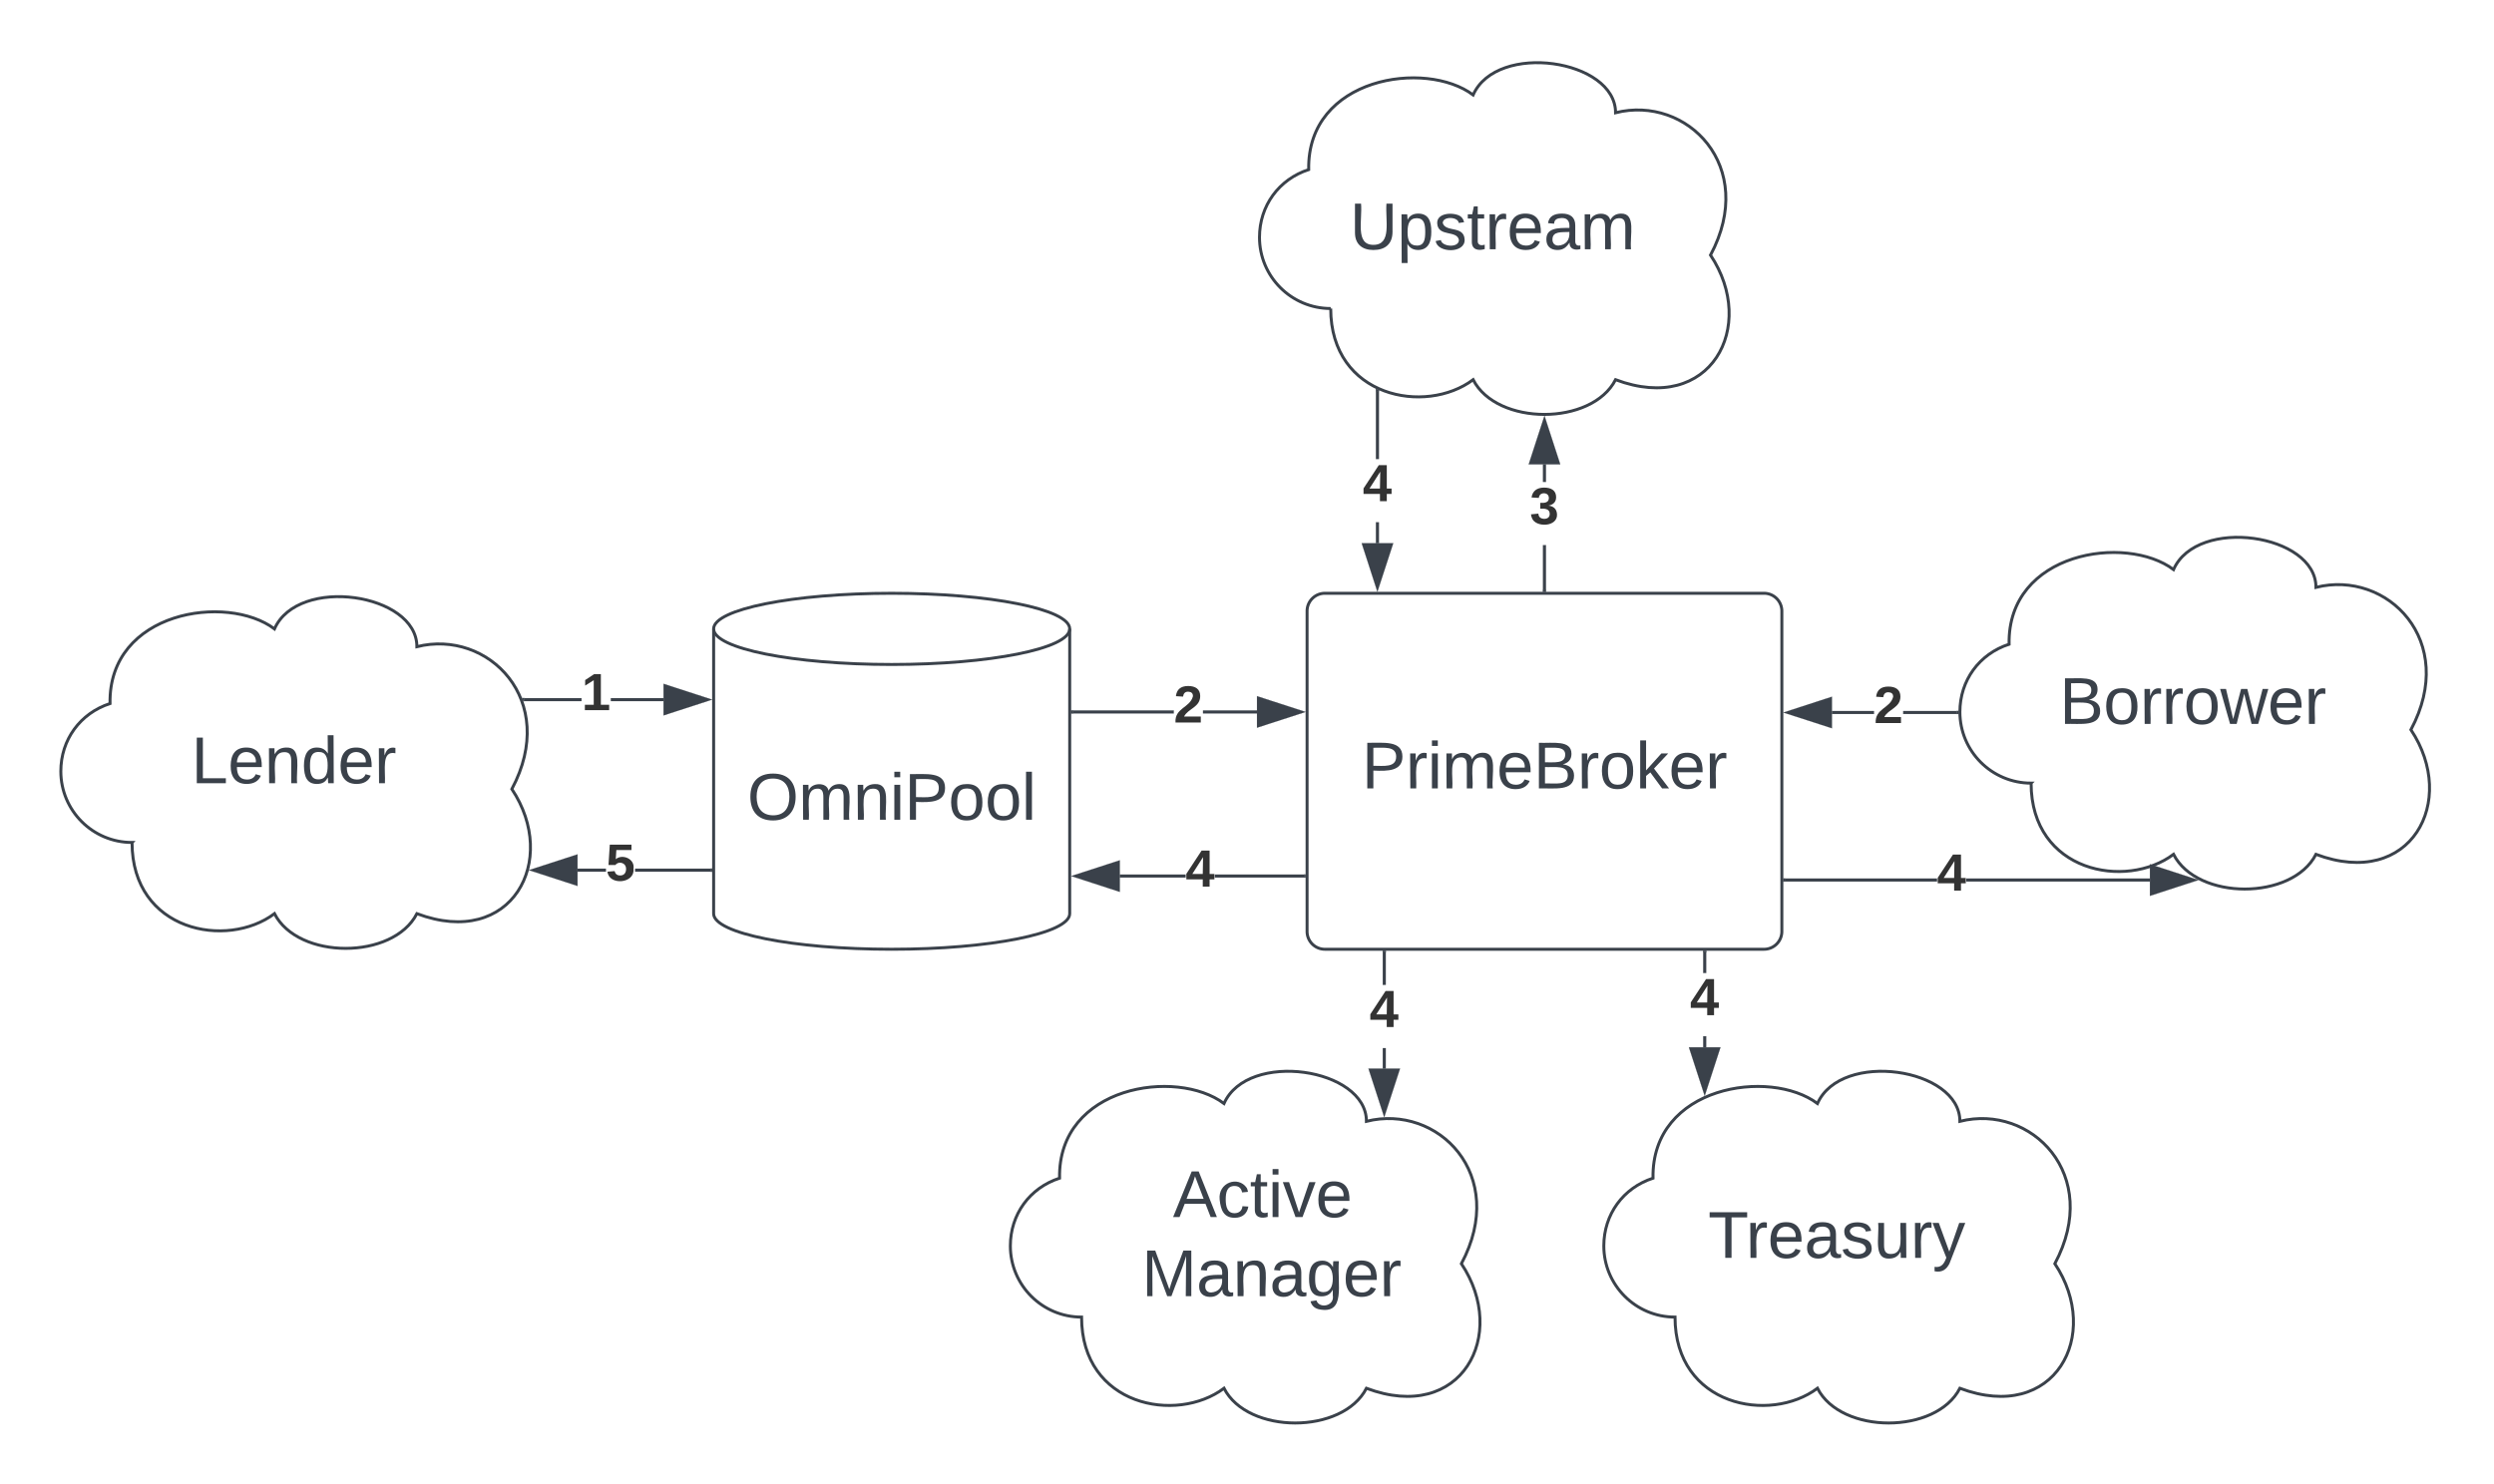 <svg xmlns="http://www.w3.org/2000/svg" xmlns:xlink="http://www.w3.org/1999/xlink" xmlns:lucid="lucid" width="840.5" height="500.2"><g transform="translate(-259.5 -460)" lucid:page-tab-id="0_0"><path d="M0 0h1760v1360H0z" fill="#fff"/><path d="M944 724c-13.25 0-24-10.75-24-24 0-10.6 6.5-19.55 16.58-22.83C936 646 976 640 992 652c8-18 48-12 48 6 24-6 48 18 32 48 16 24 0 54-32 42-8 15.6-40 15.6-48 0-16 12-48 6-48-24z" stroke="#3a414a" fill="#fff"/><use xlink:href="#a" transform="matrix(1,0,0,1,925,645) translate(28.562 59.028)"/><path d="M700 666a6 6 0 0 1 6-6h148a6 6 0 0 1 6 6v108a6 6 0 0 1-6 6H706a6 6 0 0 1-6-6z" stroke="#3a414a" fill="#fff"/><use xlink:href="#b" transform="matrix(1,0,0,1,712,672) translate(6.426 53.778)"/><path d="M891.04 700.7h-14.16v-1h14.16zm27.97 0h-18.1v-1H919z" stroke="#3a414a" stroke-width=".05" fill="#3a414a"/><path d="M919.5 700l.04.7H919v-1h.53z" fill="#3a414a"/><path d="M919.52 700l.04.72h-.6v-1.06h.6zm-.5-.28v.94h.5l-.05-.67.03-.28z" stroke="#3a414a" stroke-width=".05" fill="#3a414a"/><path d="M876.38 704.83l-14.26-4.64 14.26-4.65z" fill="#3a414a"/><path d="M876.88 705.5l-16.38-5.3 16.38-5.33zm-13.14-5.3l12.14 3.94v-7.9z" stroke="#3a414a" stroke-width=".05" fill="#3a414a"/><use xlink:href="#c" transform="matrix(1,0,0,1,891.038,689.523) translate(0 14.222)"/><path d="M780.5 659h-1v-15.22h1zm0-36.55h-1v-5.92h1z" stroke="#3a414a" stroke-width=".05" fill="#3a414a"/><path d="M780.5 659.5h-1v-.5h1z" fill="#3a414a"/><path d="M780.52 659.52h-1.04v-.56h1.04zm-1-.5v.46h.96V659z" stroke="#3a414a" stroke-width=".05" fill="#3a414a"/><path d="M784.63 616.03h-9.26l4.63-14.26z" fill="#3a414a"/><path d="M785.32 616.53h-10.64l5.32-16.38zm-9.27-1h7.9L780 603.38z" stroke="#3a414a" stroke-width=".05" fill="#3a414a"/><use xlink:href="#d" transform="matrix(1,0,0,1,775.062,622.449) translate(0 14.222)"/><path d="M707.96 564c-13.25 0-24-10.75-24-24 0-10.6 6.5-19.55 16.58-22.83C699.96 486 739.96 480 755.96 492c8-18 48-12 48 6 24-6 48 18 32 48 16 24 0 54-32 42-8 15.6-40 15.6-48 0-16 12-48 6-48-24z" stroke="#3a414a" fill="#fff"/><use xlink:href="#e" transform="matrix(1,0,0,1,688.961,485) translate(25.444 59.028)"/><path d="M724.2 643.12h-1v-7.05h1zm0-28.38h-1v-22.92h1z" stroke="#3a414a" stroke-width=".05" fill="#3a414a"/><path d="M724.2 591.56v.27h-1v-.76z" fill="#3a414a"/><path d="M724.24 591.54v.3h-1.05v-.8zm-1 .26h.95v-.23l-.96-.46z" stroke="#3a414a" stroke-width=".05" fill="#3a414a"/><path d="M723.7 657.88l-4.62-14.26h9.27z" fill="#3a414a"/><path d="M723.7 659.5l-5.3-16.38h10.64zm-3.93-15.38l3.94 12.14 3.96-12.14z" stroke="#3a414a" stroke-width=".05" fill="#3a414a"/><use xlink:href="#f" transform="matrix(1,0,0,1,718.775,614.741) translate(0 14.222)"/><path d="M912.3 757.17H861v-1h51.3zm71.73 0h-61.87v-1h61.87z" stroke="#3a414a" stroke-width=".05" fill="#3a414a"/><path d="M861 757.17h-.5v-1h.5z" fill="#3a414a"/><path d="M861.04 757.2h-.56v-1.06h.56zm-.5-1v.94h.45v-.95z" stroke="#3a414a" stroke-width=".05" fill="#3a414a"/><path d="M998.8 756.67l-14.27 4.63v-9.27z" fill="#3a414a"/><path d="M1000.4 756.67L984.04 762v-10.66zm-15.37 3.94l12.15-3.93-12.15-3.95z" stroke="#3a414a" stroke-width=".05" fill="#3a414a"/><use xlink:href="#f" transform="matrix(1,0,0,1,912.287,746) translate(0 14.222)"/><path d="M659.06 755.83h-22.18v-1h22.18zm39.94 0h-30.06v-1H699z" stroke="#3a414a" stroke-width=".05" fill="#3a414a"/><path d="M699.5 755.83h-.5v-1h.5z" fill="#3a414a"/><path d="M699.52 755.86h-.56v-1.05h.56zm-.5-1v.95h.46v-.94z" stroke="#3a414a" stroke-width=".05" fill="#3a414a"/><path d="M636.38 759.97l-14.26-4.64 14.26-4.63z" fill="#3a414a"/><path d="M636.88 760.66l-16.38-5.33 16.38-5.32zm-13.14-5.33l12.14 3.95v-7.9z" stroke="#3a414a" stroke-width=".05" fill="#3a414a"/><use xlink:href="#f" transform="matrix(1,0,0,1,659.062,744.667) translate(0 14.222)"/><path d="M304 744c-13.25 0-24-10.75-24-24 0-10.6 6.5-19.55 16.58-22.83C296 666 336 660 352 672c8-18 48-12 48 6 24-6 48 18 32 48 16 24 0 54-32 42-8 15.6-40 15.6-48 0-16 12-48 6-48-24z" stroke="#3a414a" fill="#fff"/><use xlink:href="#g" transform="matrix(1,0,0,1,285,665) translate(38.963 59.028)"/><path d="M620 768c0 6.63-26.86 12-60 12s-60-5.37-60-12v-96c0-6.63 26.86-12 60-12s60 5.37 60 12z" stroke="#3a414a" fill="#fff"/><path d="M620 672c0 6.63-26.86 12-60 12s-60-5.37-60-12" stroke="#3a414a" fill="none"/><use xlink:href="#h" transform="matrix(1,0,0,1,505,689) translate(6.327 47.34)"/><path d="M655.06 700.5H621v-1h34.06zm28.06 0h-18.18v-1h18.18z" stroke="#3a414a" stroke-width=".05" fill="#3a414a"/><path d="M621 700.5h-.5v-1h.5z" fill="#3a414a"/><path d="M621.04 700.52h-.56v-1.04h.56zm-.5-1v.96h.45v-.96z" stroke="#3a414a" stroke-width=".05" fill="#3a414a"/><path d="M697.88 700l-14.26 4.63v-9.26z" fill="#3a414a"/><path d="M699.5 700l-16.38 5.32v-10.64zm-15.38 3.95l12.14-3.95-12.14-3.95z" stroke="#3a414a" stroke-width=".05" fill="#3a414a"/><use xlink:href="#i" transform="matrix(1,0,0,1,655.062,689.333) translate(0 14.222)"/><path d="M455.48 696.35h-19.3v-1h19.3zm27.64 0h-17.76v-1h17.76z" stroke="#3a414a" stroke-width=".05" fill="#3a414a"/><path d="M436.2 696.35h-.34l-.1-.36-.3-.65h.74z" fill="#3a414a"/><path d="M436.22 696.37h-.38l-.1-.37-.3-.68h.78zm-.7-1l.25.62.1.32h.3v-.95z" stroke="#3a414a" stroke-width=".05" fill="#3a414a"/><path d="M497.88 695.85l-14.26 4.63v-9.27z" fill="#3a414a"/><path d="M499.5 695.85l-16.38 5.32v-10.65zm-15.38 3.94l12.14-3.95-12.14-3.95z" stroke="#3a414a" stroke-width=".05" fill="#3a414a"/><use xlink:href="#j" transform="matrix(1,0,0,1,455.48,685.179) translate(0 14.222)"/><path d="M463.68 753.83h-9.55v-1h9.55zm35.32 0h-25.44v-1H499z" stroke="#3a414a" stroke-width=".05" fill="#3a414a"/><path d="M499.5 753.83h-.5v-1h.5z" fill="#3a414a"/><path d="M499.52 753.86h-.56v-1.05h.56zm-.5-1v.95h.46v-.94z" stroke="#3a414a" stroke-width=".05" fill="#3a414a"/><path d="M453.63 757.97l-14.27-4.64 14.27-4.63z" fill="#3a414a"/><path d="M454.13 758.66l-16.4-5.33 16.4-5.32zm-13.15-5.33l12.15 3.95v-7.9z" stroke="#3a414a" stroke-width=".05" fill="#3a414a"/><use xlink:href="#k" transform="matrix(1,0,0,1,463.684,742.667) translate(0 14.222)"/><path d="M824 904c-13.25 0-24-10.75-24-24 0-10.6 6.5-19.55 16.58-22.83C816 826 856 820 872 832c8-18 48-12 48 6 24-6 48 18 32 48 16 24 0 54-32 42-8 15.6-40 15.6-48 0-16 12-48 6-48-24z" stroke="#3a414a" fill="#fff"/><use xlink:href="#l" transform="matrix(1,0,0,1,805,825) translate(30.167 59.028)"/><path d="M624 904c-13.25 0-24-10.75-24-24 0-10.6 6.5-19.55 16.58-22.83C616 826 656 820 672 832c8-18 48-12 48 6 24-6 48 18 32 48 16 24 0 54-32 42-8 15.6-40 15.6-48 0-16 12-48 6-48-24z" stroke="#3a414a" fill="#fff"/><use xlink:href="#m" transform="matrix(1,0,0,1,605,825) translate(49.789 45.278)"/><use xlink:href="#n" transform="matrix(1,0,0,1,605,825) translate(39.24 71.944)"/><path d="M726.5 820.24h-1v-6.9h1zm0-28.24h-1v-11h1z" stroke="#3a414a" stroke-width=".05" fill="#3a414a"/><path d="M726.5 781h-1v-.5h1z" fill="#3a414a"/><path d="M726.52 781.04h-1.04v-.56h1.04zm-1-.5v.45h.96v-.48z" stroke="#3a414a" stroke-width=".05" fill="#3a414a"/><path d="M726 835l-4.63-14.26h9.26z" fill="#3a414a"/><path d="M726 836.63l-5.32-16.4h10.64zm-3.95-15.4L726 833.4l3.95-12.16z" stroke="#3a414a" stroke-width=".05" fill="#3a414a"/><use xlink:href="#f" transform="matrix(1,0,0,1,721.062,792) translate(0 14.222)"/><path d="M834.5 813.06h-1v-3.73h1zm0-25.06h-1v-7h1z" stroke="#3a414a" stroke-width=".05" fill="#3a414a"/><path d="M834.5 781h-1v-.5h1z" fill="#3a414a"/><path d="M834.52 781.04h-1.04v-.56h1.04zm-1-.5v.45h.96v-.48z" stroke="#3a414a" stroke-width=".05" fill="#3a414a"/><path d="M834 827.82l-4.63-14.26h9.26z" fill="#3a414a"/><path d="M834 829.44l-5.32-16.38h10.64zm-3.95-15.38L834 826.2l3.95-12.14z" stroke="#3a414a" stroke-width=".05" fill="#3a414a"/><use xlink:href="#f" transform="matrix(1,0,0,1,829.062,788) translate(0 14.222)"/><defs><path fill="#3a414a" d="M160-131c35 5 61 23 61 61C221 17 115-2 30 0v-248c76 3 177-17 177 60 0 33-19 50-47 57zm-97-11c50-1 110 9 110-42 0-47-63-36-110-37v79zm0 115c55-2 124 14 124-45 0-56-70-42-124-44v89" id="o"/><path fill="#3a414a" d="M100-194c62-1 85 37 85 99 1 63-27 99-86 99S16-35 15-95c0-66 28-99 85-99zM99-20c44 1 53-31 53-75 0-43-8-75-51-75s-53 32-53 75 10 74 51 75" id="p"/><path fill="#3a414a" d="M114-163C36-179 61-72 57 0H25l-1-190h30c1 12-1 29 2 39 6-27 23-49 58-41v29" id="q"/><path fill="#3a414a" d="M206 0h-36l-40-164L89 0H53L-1-190h32L70-26l43-164h34l41 164 42-164h31" id="r"/><path fill="#3a414a" d="M100-194c63 0 86 42 84 106H49c0 40 14 67 53 68 26 1 43-12 49-29l28 8c-11 28-37 45-77 45C44 4 14-33 15-96c1-61 26-98 85-98zm52 81c6-60-76-77-97-28-3 7-6 17-6 28h103" id="s"/><g id="a"><use transform="matrix(0.062,0,0,0.062,0,0)" xlink:href="#o"/><use transform="matrix(0.062,0,0,0.062,14.815,0)" xlink:href="#p"/><use transform="matrix(0.062,0,0,0.062,27.16,0)" xlink:href="#q"/><use transform="matrix(0.062,0,0,0.062,34.506,0)" xlink:href="#q"/><use transform="matrix(0.062,0,0,0.062,41.852,0)" xlink:href="#p"/><use transform="matrix(0.062,0,0,0.062,54.198,0)" xlink:href="#r"/><use transform="matrix(0.062,0,0,0.062,70.185,0)" xlink:href="#s"/><use transform="matrix(0.062,0,0,0.062,82.531,0)" xlink:href="#q"/></g><path fill="#3a414a" d="M30-248c87 1 191-15 191 75 0 78-77 80-158 76V0H30v-248zm33 125c57 0 124 11 124-50 0-59-68-47-124-48v98" id="t"/><path fill="#3a414a" d="M24-231v-30h32v30H24zM24 0v-190h32V0H24" id="u"/><path fill="#3a414a" d="M210-169c-67 3-38 105-44 169h-31v-121c0-29-5-50-35-48C34-165 62-65 56 0H25l-1-190h30c1 10-1 24 2 32 10-44 99-50 107 0 11-21 27-35 58-36 85-2 47 119 55 194h-31v-121c0-29-5-49-35-48" id="v"/><path fill="#3a414a" d="M143 0L79-87 56-68V0H24v-261h32v163l83-92h37l-77 82L181 0h-38" id="w"/><g id="b"><use transform="matrix(0.062,0,0,0.062,0,0)" xlink:href="#t"/><use transform="matrix(0.062,0,0,0.062,14.815,0)" xlink:href="#q"/><use transform="matrix(0.062,0,0,0.062,22.16,0)" xlink:href="#u"/><use transform="matrix(0.062,0,0,0.062,27.037,0)" xlink:href="#v"/><use transform="matrix(0.062,0,0,0.062,45.494,0)" xlink:href="#s"/><use transform="matrix(0.062,0,0,0.062,57.84,0)" xlink:href="#o"/><use transform="matrix(0.062,0,0,0.062,72.654,0)" xlink:href="#q"/><use transform="matrix(0.062,0,0,0.062,80,0)" xlink:href="#p"/><use transform="matrix(0.062,0,0,0.062,92.346,0)" xlink:href="#w"/><use transform="matrix(0.062,0,0,0.062,103.457,0)" xlink:href="#s"/><use transform="matrix(0.062,0,0,0.062,115.802,0)" xlink:href="#q"/></g><path fill="#333" d="M182-182c0 78-84 86-111 141h115V0H12c-6-101 99-100 120-180 1-22-12-31-33-32-23 0-32 14-35 34l-49-3c5-45 32-70 84-70 51 0 83 22 83 69" id="x"/><use transform="matrix(0.049,0,0,0.049,0,0)" xlink:href="#x" id="c"/><path fill="#333" d="M128-127c34 4 56 21 59 58 7 91-148 94-172 28-4-9-6-17-7-26l51-5c1 24 16 35 40 36 23 0 39-12 38-36-1-31-31-36-65-34v-40c32 2 59-3 59-33 0-20-13-33-34-33s-33 13-35 32l-50-3c6-44 37-68 86-68 50 0 83 20 83 66 0 35-22 52-53 58" id="y"/><use transform="matrix(0.049,0,0,0.049,0,0)" xlink:href="#y" id="d"/><path fill="#3a414a" d="M232-93c-1 65-40 97-104 97C67 4 28-28 28-90v-158h33c8 89-33 224 67 224 102 0 64-133 71-224h33v155" id="z"/><path fill="#3a414a" d="M115-194c55 1 70 41 70 98S169 2 115 4C84 4 66-9 55-30l1 105H24l-1-265h31l2 30c10-21 28-34 59-34zm-8 174c40 0 45-34 45-75s-6-73-45-74c-42 0-51 32-51 76 0 43 10 73 51 73" id="A"/><path fill="#3a414a" d="M135-143c-3-34-86-38-87 0 15 53 115 12 119 90S17 21 10-45l28-5c4 36 97 45 98 0-10-56-113-15-118-90-4-57 82-63 122-42 12 7 21 19 24 35" id="B"/><path fill="#3a414a" d="M59-47c-2 24 18 29 38 22v24C64 9 27 4 27-40v-127H5v-23h24l9-43h21v43h35v23H59v120" id="C"/><path fill="#3a414a" d="M141-36C126-15 110 5 73 4 37 3 15-17 15-53c-1-64 63-63 125-63 3-35-9-54-41-54-24 1-41 7-42 31l-33-3c5-37 33-52 76-52 45 0 72 20 72 64v82c-1 20 7 32 28 27v20c-31 9-61-2-59-35zM48-53c0 20 12 33 32 33 41-3 63-29 60-74-43 2-92-5-92 41" id="D"/><g id="e"><use transform="matrix(0.062,0,0,0.062,0,0)" xlink:href="#z"/><use transform="matrix(0.062,0,0,0.062,15.988,0)" xlink:href="#A"/><use transform="matrix(0.062,0,0,0.062,28.333,0)" xlink:href="#B"/><use transform="matrix(0.062,0,0,0.062,39.444,0)" xlink:href="#C"/><use transform="matrix(0.062,0,0,0.062,45.617,0)" xlink:href="#q"/><use transform="matrix(0.062,0,0,0.062,52.963,0)" xlink:href="#s"/><use transform="matrix(0.062,0,0,0.062,65.309,0)" xlink:href="#D"/><use transform="matrix(0.062,0,0,0.062,77.654,0)" xlink:href="#v"/></g><path fill="#333" d="M165-50V0h-47v-50H5v-38l105-160h55v161h33v37h-33zm-47-37l2-116L46-87h72" id="E"/><use transform="matrix(0.049,0,0,0.049,0,0)" xlink:href="#E" id="f"/><path fill="#3a414a" d="M30 0v-248h33v221h125V0H30" id="F"/><path fill="#3a414a" d="M117-194c89-4 53 116 60 194h-32v-121c0-31-8-49-39-48C34-167 62-67 57 0H25l-1-190h30c1 10-1 24 2 32 11-22 29-35 61-36" id="G"/><path fill="#3a414a" d="M85-194c31 0 48 13 60 33l-1-100h32l1 261h-30c-2-10 0-23-3-31C134-8 116 4 85 4 32 4 16-35 15-94c0-66 23-100 70-100zm9 24c-40 0-46 34-46 75 0 40 6 74 45 74 42 0 51-32 51-76 0-42-9-74-50-73" id="H"/><g id="g"><use transform="matrix(0.062,0,0,0.062,0,0)" xlink:href="#F"/><use transform="matrix(0.062,0,0,0.062,12.346,0)" xlink:href="#s"/><use transform="matrix(0.062,0,0,0.062,24.691,0)" xlink:href="#G"/><use transform="matrix(0.062,0,0,0.062,37.037,0)" xlink:href="#H"/><use transform="matrix(0.062,0,0,0.062,49.383,0)" xlink:href="#s"/><use transform="matrix(0.062,0,0,0.062,61.728,0)" xlink:href="#q"/></g><path fill="#3a414a" d="M140-251c81 0 123 46 123 126C263-46 219 4 140 4 59 4 17-45 17-125s42-126 123-126zm0 227c63 0 89-41 89-101s-29-99-89-99c-61 0-89 39-89 99S79-25 140-24" id="I"/><path fill="#3a414a" d="M24 0v-261h32V0H24" id="J"/><g id="h"><use transform="matrix(0.062,0,0,0.062,0,0)" xlink:href="#I"/><use transform="matrix(0.062,0,0,0.062,17.284,0)" xlink:href="#v"/><use transform="matrix(0.062,0,0,0.062,35.741,0)" xlink:href="#G"/><use transform="matrix(0.062,0,0,0.062,48.086,0)" xlink:href="#u"/><use transform="matrix(0.062,0,0,0.062,52.963,0)" xlink:href="#t"/><use transform="matrix(0.062,0,0,0.062,67.778,0)" xlink:href="#p"/><use transform="matrix(0.062,0,0,0.062,80.123,0)" xlink:href="#p"/><use transform="matrix(0.062,0,0,0.062,92.469,0)" xlink:href="#J"/></g><use transform="matrix(0.049,0,0,0.049,0,0)" xlink:href="#x" id="i"/><path fill="#333" d="M23 0v-37h61v-169l-59 37v-38l62-41h46v211h57V0H23" id="K"/><use transform="matrix(0.049,0,0,0.049,0,0)" xlink:href="#K" id="j"/><path fill="#333" d="M139-81c0-46-55-55-73-27H18l9-140h149v37H72l-4 63c44-38 133-4 122 66C201 21 21 35 11-62l49-4c5 18 15 30 39 30 26 0 40-18 40-45" id="L"/><use transform="matrix(0.049,0,0,0.049,0,0)" xlink:href="#L" id="k"/><path fill="#3a414a" d="M127-220V0H93v-220H8v-28h204v28h-85" id="M"/><path fill="#3a414a" d="M84 4C-5 8 30-112 23-190h32v120c0 31 7 50 39 49 72-2 45-101 50-169h31l1 190h-30c-1-10 1-25-2-33-11 22-28 36-60 37" id="N"/><path fill="#3a414a" d="M179-190L93 31C79 59 56 82 12 73V49c39 6 53-20 64-50L1-190h34L92-34l54-156h33" id="O"/><g id="l"><use transform="matrix(0.062,0,0,0.062,0,0)" xlink:href="#M"/><use transform="matrix(0.062,0,0,0.062,12.716,0)" xlink:href="#q"/><use transform="matrix(0.062,0,0,0.062,20.062,0)" xlink:href="#s"/><use transform="matrix(0.062,0,0,0.062,32.407,0)" xlink:href="#D"/><use transform="matrix(0.062,0,0,0.062,44.753,0)" xlink:href="#B"/><use transform="matrix(0.062,0,0,0.062,55.864,0)" xlink:href="#N"/><use transform="matrix(0.062,0,0,0.062,68.21,0)" xlink:href="#q"/><use transform="matrix(0.062,0,0,0.062,75.556,0)" xlink:href="#O"/></g><path fill="#3a414a" d="M205 0l-28-72H64L36 0H1l101-248h38L239 0h-34zm-38-99l-47-123c-12 45-31 82-46 123h93" id="P"/><path fill="#3a414a" d="M96-169c-40 0-48 33-48 73s9 75 48 75c24 0 41-14 43-38l32 2c-6 37-31 61-74 61-59 0-76-41-82-99-10-93 101-131 147-64 4 7 5 14 7 22l-32 3c-4-21-16-35-41-35" id="Q"/><path fill="#3a414a" d="M108 0H70L1-190h34L89-25l56-165h34" id="R"/><g id="m"><use transform="matrix(0.062,0,0,0.062,0,0)" xlink:href="#P"/><use transform="matrix(0.062,0,0,0.062,14.815,0)" xlink:href="#Q"/><use transform="matrix(0.062,0,0,0.062,25.926,0)" xlink:href="#C"/><use transform="matrix(0.062,0,0,0.062,32.099,0)" xlink:href="#u"/><use transform="matrix(0.062,0,0,0.062,36.975,0)" xlink:href="#R"/><use transform="matrix(0.062,0,0,0.062,48.086,0)" xlink:href="#s"/></g><path fill="#3a414a" d="M240 0l2-218c-23 76-54 145-80 218h-23L58-218 59 0H30v-248h44l77 211c21-75 51-140 76-211h43V0h-30" id="S"/><path fill="#3a414a" d="M177-190C167-65 218 103 67 71c-23-6-38-20-44-43l32-5c15 47 100 32 89-28v-30C133-14 115 1 83 1 29 1 15-40 15-95c0-56 16-97 71-98 29-1 48 16 59 35 1-10 0-23 2-32h30zM94-22c36 0 50-32 50-73 0-42-14-75-50-75-39 0-46 34-46 75s6 73 46 73" id="T"/><g id="n"><use transform="matrix(0.062,0,0,0.062,0,0)" xlink:href="#S"/><use transform="matrix(0.062,0,0,0.062,18.457,0)" xlink:href="#D"/><use transform="matrix(0.062,0,0,0.062,30.802,0)" xlink:href="#G"/><use transform="matrix(0.062,0,0,0.062,43.148,0)" xlink:href="#D"/><use transform="matrix(0.062,0,0,0.062,55.494,0)" xlink:href="#T"/><use transform="matrix(0.062,0,0,0.062,67.84,0)" xlink:href="#s"/><use transform="matrix(0.062,0,0,0.062,80.185,0)" xlink:href="#q"/></g></defs></g></svg>